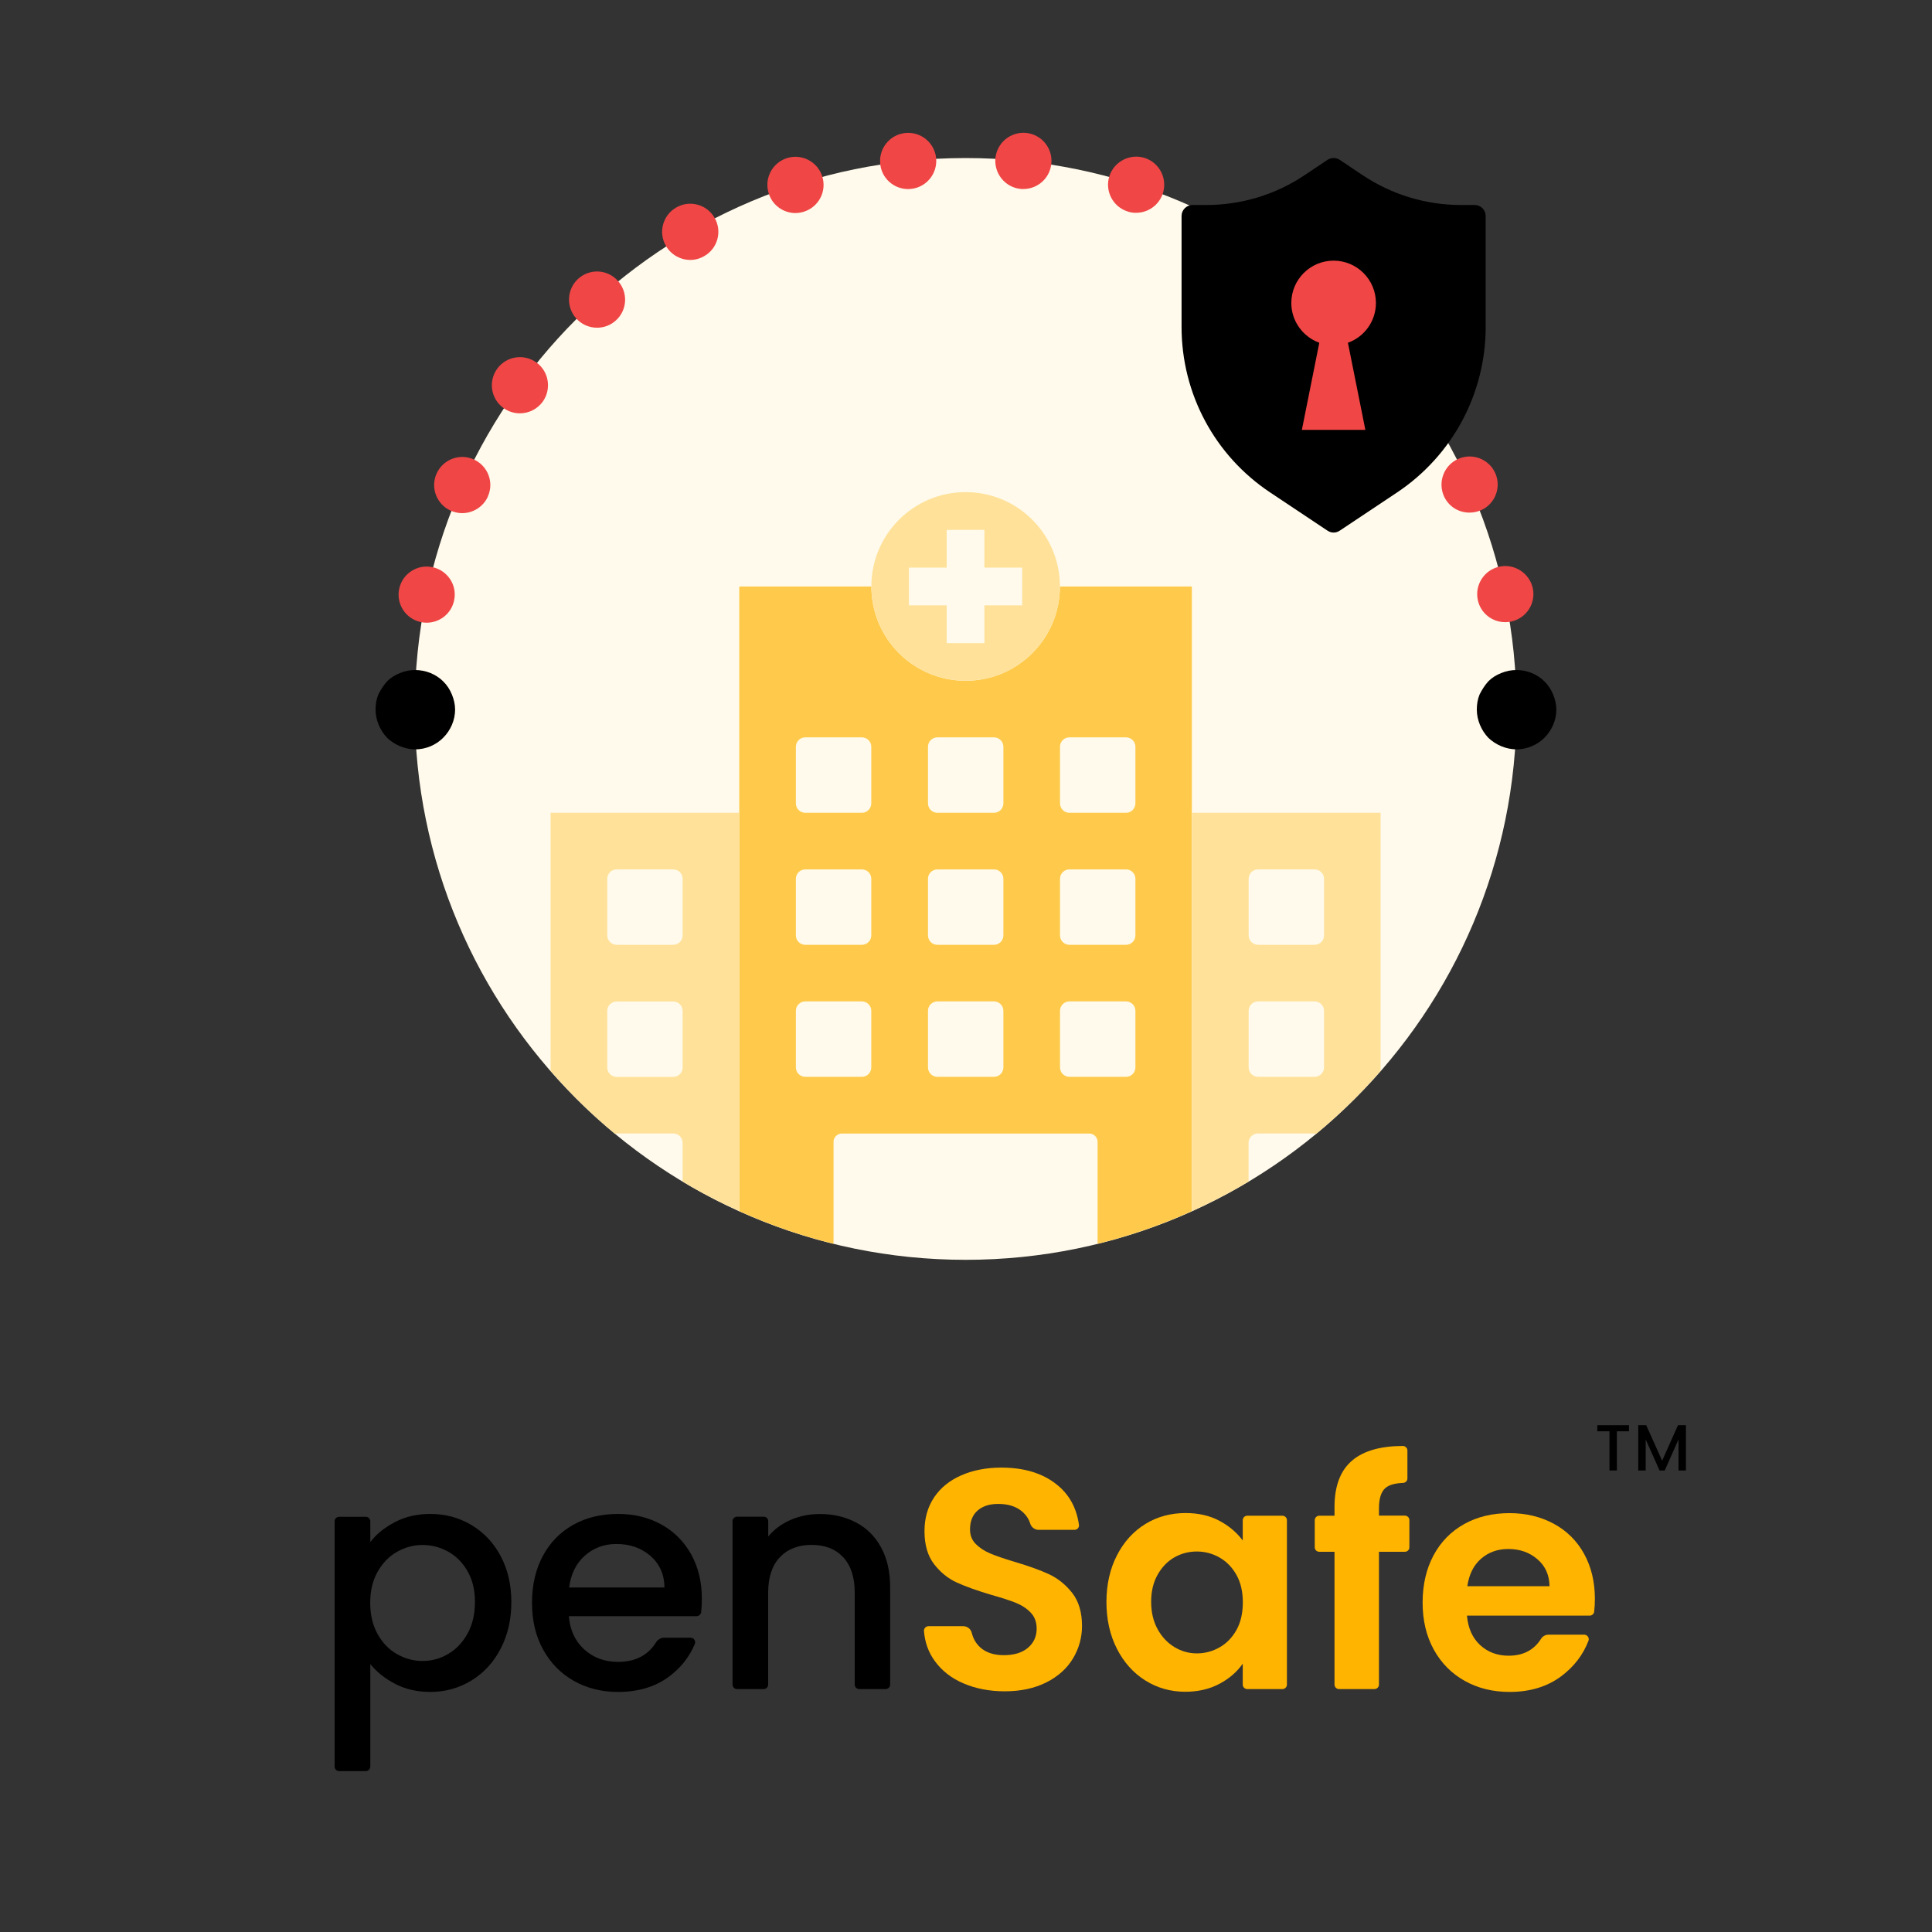 <?xml version="1.0" encoding="utf-8"?>
<!-- Generator: Adobe Illustrator 28.1.0, SVG Export Plug-In . SVG Version: 6.00 Build 0)  -->
<svg version="1.1" id="Layer_1" xmlns="http://www.w3.org/2000/svg" xmlns:xlink="http://www.w3.org/1999/xlink" x="0px" y="0px"
	 viewBox="0 0 216 216" style="enable-background:new 0 0 216 216;" xml:space="preserve">
<rect x="0" y="0" width="216" height="216" fill="#333333" stroke="none"/>
<style type="text/css">
	.st0{fill:#FFB400;}
	.st1{fill:#FDEDBF;}
	.st2{fill:#FDF7E8;}
	.st3{fill:#646464;}
	.st4{fill:#C5C5C5;}
	.st5{fill:#F2F2F2;}
	.st6{fill:#FFFAEB;}
	.st7{fill:#FFCA4C;}
	.st8{fill:#FFE199;}
	.st9{fill:#FFECBF;}
	.st10{fill:#FFD980;}
	.st11{fill:#00A0B4;}
	.st12{fill:#AAD200;}
	.st13{fill:#F04646;}
</style>
<g>
	<g>
		<g>
			<g>
				<path class="st0" d="M177.73,180.63h-13.72c0.12,1.4,0.61,2.49,1.47,3.29c0.86,0.79,1.92,1.19,3.18,1.19
					c1.63,0,2.84-0.63,3.63-1.89c0.18-0.28,0.49-0.46,0.82-0.46l4.01,0c0.35,0,0.6,0.36,0.47,0.69c-0.6,1.56-1.6,2.86-2.98,3.91
					c-1.58,1.2-3.53,1.8-5.84,1.8c-1.87,0-3.54-0.41-5.02-1.24c-1.48-0.83-2.63-2-3.46-3.51c-0.83-1.52-1.24-3.26-1.24-5.24
					c0-2,0.41-3.76,1.22-5.28c0.82-1.52,1.96-2.68,3.43-3.5c1.47-0.82,3.16-1.22,5.07-1.22c1.84,0,3.49,0.4,4.95,1.19
					c1.46,0.79,2.59,1.92,3.39,3.37c0.8,1.46,1.2,3.13,1.2,5.02c0,0.52-0.03,1-0.08,1.45C178.2,180.44,177.98,180.63,177.73,180.63z
					 M173.24,177.34c-0.02-1.26-0.48-2.27-1.36-3.02c-0.88-0.76-1.97-1.14-3.25-1.14c-1.21,0-2.23,0.37-3.06,1.1
					c-0.83,0.73-1.33,1.75-1.52,3.06H173.24z"/>
				<path d="M44.16,170.17c1.17-0.61,2.48-0.91,3.95-0.91c1.68,0,3.21,0.41,4.6,1.24c1.39,0.83,2.48,1.99,3.27,3.48
					c0.79,1.49,1.19,3.2,1.19,5.14s-0.4,3.67-1.19,5.19c-0.79,1.53-1.88,2.72-3.27,3.57c-1.39,0.85-2.92,1.28-4.6,1.28
					c-1.47,0-2.77-0.3-3.91-0.89c-1.14-0.59-2.07-1.33-2.8-2.22v11.46c0,0.27-0.22,0.5-0.5,0.5h-2.99c-0.27,0-0.5-0.22-0.5-0.5
					v-27.43c0-0.27,0.22-0.5,0.5-0.5h2.99c0.27,0,0.5,0.22,0.5,0.5v2.33C42.07,171.52,42.99,170.78,44.16,170.17z M52.28,175.68
					c-0.55-0.97-1.27-1.7-2.17-2.2c-0.9-0.5-1.86-0.75-2.88-0.75c-1,0-1.95,0.26-2.85,0.77c-0.9,0.51-1.62,1.26-2.17,2.24
					c-0.55,0.98-0.82,2.13-0.82,3.46s0.27,2.49,0.82,3.48c0.55,0.99,1.27,1.74,2.17,2.25c0.9,0.51,1.85,0.77,2.85,0.77
					c1.03,0,1.99-0.26,2.88-0.79c0.9-0.52,1.62-1.29,2.17-2.29c0.55-1,0.82-2.17,0.82-3.5C53.11,177.79,52.83,176.65,52.28,175.68z"
					/>
				<path d="M95.7,170.21c1.2,0.63,2.14,1.56,2.81,2.8c0.68,1.24,1.01,2.73,1.01,4.47v10.86c0,0.27-0.22,0.5-0.5,0.5h-2.96
					c-0.27,0-0.5-0.22-0.5-0.5v-10.27c0-1.72-0.43-3.05-1.29-3.97c-0.86-0.92-2.04-1.38-3.53-1.38c-1.49,0-2.67,0.46-3.55,1.38
					c-0.87,0.92-1.31,2.24-1.31,3.97v10.27c0,0.27-0.22,0.5-0.5,0.5H82.4c-0.27,0-0.5-0.22-0.5-0.5v-18.27c0-0.27,0.22-0.5,0.5-0.5
					h2.99c0.27,0,0.5,0.22,0.5,0.5v1.71c0.65-0.79,1.49-1.41,2.5-1.85c1.01-0.44,2.09-0.66,3.23-0.66
					C93.14,169.26,94.5,169.58,95.7,170.21z"/>
				<path d="M77.88,180.69H63.6c0.12,1.54,0.69,2.77,1.71,3.71c1.03,0.93,2.28,1.4,3.78,1.4c1.95,0,3.37-0.74,4.28-2.22
					c0.16-0.26,0.53-0.48,0.84-0.48h3.01c0.36,0,0.6,0.37,0.46,0.7c-0.61,1.46-1.58,2.68-2.9,3.66c-1.53,1.13-3.42,1.7-5.68,1.7
					c-1.84,0-3.49-0.41-4.95-1.24c-1.46-0.83-2.6-1.99-3.43-3.5c-0.83-1.5-1.24-3.24-1.24-5.23c0-1.98,0.4-3.72,1.21-5.23
					c0.8-1.5,1.93-2.66,3.39-3.48c1.46-0.82,3.13-1.22,5.02-1.22c1.82,0,3.44,0.4,4.86,1.19c1.42,0.79,2.53,1.91,3.32,3.34
					c0.79,1.43,1.19,3.08,1.19,4.95c0,0.54-0.03,1.05-0.08,1.51C78.35,180.5,78.13,180.69,77.88,180.69z M74.29,177.48
					c-0.02-1.47-0.55-2.64-1.57-3.53c-1.03-0.89-2.3-1.33-3.81-1.33c-1.38,0-2.55,0.44-3.53,1.31c-0.98,0.87-1.56,2.06-1.75,3.55
					H74.29z"/>
				<path class="st0" d="M107.73,188.21c-1.36-0.58-2.44-1.42-3.23-2.52c-0.7-0.96-1.1-2.08-1.2-3.34
					c-0.02-0.29,0.22-0.54,0.51-0.54l3.88,0c0.45,0,0.84,0.3,0.95,0.73c0.16,0.66,0.48,1.21,0.95,1.64
					c0.64,0.58,1.52,0.87,2.64,0.87c1.14,0,2.04-0.27,2.69-0.82s0.98-1.26,0.98-2.15c0-0.72-0.22-1.32-0.66-1.78
					c-0.44-0.47-1-0.83-1.66-1.1s-1.58-0.56-2.74-0.89c-1.59-0.47-2.87-0.93-3.86-1.38c-0.99-0.45-1.84-1.14-2.55-2.06
					c-0.71-0.92-1.07-2.15-1.07-3.69c0-1.44,0.36-2.7,1.08-3.78c0.72-1.07,1.74-1.89,3.04-2.46c1.31-0.57,2.8-0.86,4.47-0.86
					c2.52,0,4.56,0.61,6.13,1.84c1.44,1.12,2.28,2.64,2.55,4.56c0.04,0.3-0.2,0.56-0.5,0.56l-4.01,0c-0.43,0-0.81-0.29-0.94-0.7
					c-0.16-0.53-0.48-0.99-0.94-1.38c-0.66-0.55-1.54-0.82-2.64-0.82c-0.96,0-1.72,0.24-2.29,0.73c-0.57,0.49-0.86,1.2-0.86,2.13
					c0,0.65,0.21,1.19,0.65,1.63c0.43,0.43,0.97,0.78,1.61,1.05c0.64,0.27,1.54,0.58,2.71,0.93c1.58,0.47,2.88,0.93,3.88,1.4
					c1,0.47,1.86,1.17,2.59,2.1c0.72,0.93,1.08,2.16,1.08,3.67c0,1.31-0.34,2.52-1.01,3.64s-1.67,2.01-2.97,2.67
					c-1.31,0.66-2.85,1-4.65,1C110.62,189.09,109.09,188.79,107.73,188.21z"/>
				<path class="st0" d="M124.88,173.88c0.78-1.51,1.84-2.68,3.18-3.5c1.34-0.82,2.84-1.22,4.49-1.22c1.44,0,2.71,0.29,3.79,0.87
					c1.08,0.58,1.95,1.32,2.6,2.2v-2.27c0-0.27,0.22-0.5,0.5-0.5h3.94c0.27,0,0.5,0.22,0.5,0.5v18.38c0,0.27-0.22,0.5-0.5,0.5h-3.94
					c-0.27,0-0.5-0.22-0.5-0.5v-2.34c-0.63,0.91-1.5,1.66-2.6,2.25s-2.38,0.89-3.83,0.89c-1.63,0-3.12-0.42-4.46-1.26
					c-1.34-0.84-2.4-2.02-3.18-3.55c-0.78-1.53-1.17-3.28-1.17-5.26C123.71,177.13,124.1,175.39,124.88,173.88z M138.25,176.1
					c-0.47-0.85-1.1-1.5-1.89-1.96c-0.79-0.45-1.64-0.68-2.55-0.68s-1.75,0.22-2.52,0.66c-0.77,0.44-1.39,1.09-1.87,1.94
					s-0.72,1.86-0.72,3.02c0,1.17,0.24,2.18,0.72,3.06c0.48,0.87,1.11,1.54,1.89,2.01c0.78,0.47,1.61,0.7,2.5,0.7
					c0.91,0,1.76-0.23,2.55-0.68c0.79-0.45,1.42-1.11,1.89-1.96c0.47-0.85,0.7-1.87,0.7-3.06S138.72,176.95,138.25,176.1z"/>
				<path class="st0" d="M157.07,173.49h-2.9v14.85c0,0.27-0.22,0.5-0.5,0.5h-3.97c-0.27,0-0.5-0.22-0.5-0.5v-14.85h-1.71
					c-0.27,0-0.5-0.22-0.5-0.5v-3.03c0-0.27,0.22-0.5,0.5-0.5h1.71v-0.98c0-2.38,0.68-4.13,2.03-5.24c1.27-1.05,3.14-1.57,5.61-1.58
					c0.27,0,0.51,0.23,0.51,0.5v3.14c0,0.27-0.22,0.48-0.49,0.49c-0.93,0.04-1.59,0.23-1.99,0.59c-0.47,0.42-0.7,1.18-0.7,2.27v0.8
					h2.9c0.27,0,0.5,0.22,0.5,0.5V173C157.57,173.27,157.35,173.49,157.07,173.49z"/>
			</g>
			<g>
				<path d="M182.12,159.34v0.68h-1.35v4.38h-0.83v-4.38h-1.36v-0.68H182.12z"/>
				<path d="M188.49,159.34v5.06h-0.83v-3.47l-1.54,3.47h-0.58l-1.55-3.47v3.47h-0.83v-5.06h0.89l1.78,3.97l1.77-3.97H188.49z"/>
			</g>
		</g>
	</g>
	<g>
		<g>
			<path class="st6" d="M107.96,140.85L107.96,140.85c-34.02,0-61.59-27.58-61.59-61.59v0c0-34.02,27.58-61.59,61.59-61.59h0
				c34.02,0,61.59,27.58,61.59,61.59v0C169.55,113.27,141.97,140.85,107.96,140.85z"/>
		</g>
		<g>
			<g>
				<g>
					<path class="st13" d="M47.05,69.55c-1.7-0.36-2.78-2.03-2.42-3.72l0,0c0.36-1.7,2.03-2.78,3.72-2.42l0,0
						c1.7,0.36,2.79,2.03,2.42,3.72l0,0c-0.31,1.49-1.62,2.49-3.07,2.49l0,0C47.49,69.62,47.27,69.6,47.05,69.55z M165.22,67.08
						L165.22,67.08c-0.36-1.69,0.72-3.36,2.42-3.73l0,0c1.69-0.36,3.36,0.73,3.73,2.42l0,0l0,0l0,0c0.36,1.69-0.73,3.36-2.42,3.72
						l0,0c-0.22,0.05-0.43,0.07-0.65,0.07l0,0C166.84,69.57,165.53,68.56,165.22,67.08z M50.4,57.1c-1.58-0.71-2.3-2.56-1.59-4.15
						l0,0l0,0l0,0c0.71-1.58,2.56-2.3,4.15-1.59l0,0c1.58,0.71,2.3,2.56,1.58,4.15h0.01c-0.52,1.16-1.67,1.86-2.88,1.86l0,0
						C51.25,57.37,50.82,57.28,50.4,57.1z M161.43,55.46c-0.7-1.58,0.01-3.44,1.59-4.15l0,0c1.58-0.71,3.44,0,4.15,1.58l0,0
						c0.71,1.58,0,3.44-1.58,4.15l0,0c-0.42,0.18-0.85,0.27-1.29,0.27l0,0C163.1,57.32,161.95,56.64,161.43,55.46z M56.28,45.61
						c-1.4-1.02-1.71-2.98-0.69-4.39l0,0c1.02-1.4,2.98-1.71,4.39-0.69l0,0c1.4,1.02,1.7,2.99,0.69,4.39l0,0
						c-0.62,0.84-1.57,1.29-2.55,1.29l0,0C57.49,46.21,56.84,46.02,56.28,45.61z M64.42,35.6c-1.16-1.3-1.05-3.28,0.23-4.44l0,0l0,0
						l0,0c1.29-1.16,3.28-1.06,4.43,0.24l0,0c1.16,1.29,1.06,3.28-0.23,4.43l0,0c-0.6,0.55-1.36,0.81-2.1,0.81l0,0
						C65.9,36.64,65.04,36.29,64.42,35.6z M74.45,27.49c-0.87-1.5-0.36-3.42,1.15-4.29l0,0l0,0l0,0c1.5-0.87,3.42-0.36,4.29,1.15
						l0,0c0.87,1.49,0.36,3.42-1.15,4.28l0,0c-0.49,0.29-1.03,0.43-1.57,0.43l0,0C76.09,29.06,75.03,28.49,74.45,27.49z
						 M85.95,21.64c-0.54-1.65,0.36-3.42,2.02-3.96l0,0c1.64-0.53,3.42,0.37,3.95,2.02l0,0c0.54,1.65-0.36,3.42-2.02,3.96l0,0
						c-0.32,0.1-0.65,0.16-0.97,0.16l0,0C87.61,23.82,86.37,22.97,85.95,21.64z M126.06,23.64c-1.65-0.53-2.56-2.3-2.03-3.95l0,0
						c0.54-1.65,2.31-2.55,3.96-2.03l0,0c1.65,0.54,2.55,2.31,2.02,3.96l0,0c-0.43,1.32-1.66,2.17-2.99,2.17l0,0
						C126.7,23.8,126.38,23.75,126.06,23.64z M98.41,18.32c-0.18-1.72,1.07-3.27,2.8-3.45l0,0c1.72-0.18,3.27,1.07,3.45,2.8l0,0
						c0.17,1.73-1.08,3.27-2.8,3.45l0,0c-0.11,0.01-0.23,0.02-0.33,0.02l0,0C99.94,21.14,98.57,19.94,98.41,18.32z M114.09,21.12
						L114.09,21.12c-1.72-0.18-2.97-1.73-2.8-3.45l0,0c0.18-1.73,1.72-2.98,3.45-2.81l0,0l0,0l0,0c1.72,0.18,2.98,1.72,2.8,3.45l0,0
						c-0.17,1.62-1.53,2.82-3.12,2.82l0,0C114.31,21.14,114.2,21.13,114.09,21.12z"/>
				</g>
			</g>
		</g>
		<g>
			<path d="M164.87,22.92h-1.52c-3.92,0-7.72-1.15-10.98-3.32l-2.59-1.73c-0.41-0.27-0.95-0.27-1.36,0l-2.59,1.73
				c-3.26,2.18-7.06,3.32-10.98,3.32h-1.52c-0.68,0-1.23,0.55-1.23,1.23v12.4c0,7.46,3.7,14.38,9.91,18.51l6.41,4.27
				c0.21,0.14,0.44,0.21,0.68,0.21s0.47-0.07,0.68-0.21l6.41-4.27c6.2-4.14,9.91-11.06,9.91-18.51v-12.4
				C166.1,23.47,165.55,22.92,164.87,22.92z"/>
			<g>
				<path class="st13" d="M153.83,33.87c0-2.61-2.12-4.73-4.73-4.73c-2.61,0-4.73,2.12-4.73,4.73c0,2.05,1.31,3.79,3.13,4.45
					l-1.95,9.74h7.1l-1.95-9.74C152.52,37.67,153.83,35.93,153.83,33.87z"/>
			</g>
		</g>
		<g>
			<g>
				<g>
					<g>
						<path d="M46.44,83.78c-1.16,0-2.32-0.49-3.16-1.29c-0.8-0.84-1.29-2-1.29-3.16c0-0.58,0.09-1.16,0.31-1.69
							c0.27-0.53,0.58-1.03,0.98-1.47c0.4-0.4,0.89-0.71,1.46-0.93c1.07-0.44,2.27-0.44,3.38,0c0.53,0.22,1.02,0.53,1.42,0.93
							c0.45,0.44,0.76,0.93,0.98,1.47c0.22,0.53,0.36,1.11,0.36,1.69c0,1.16-0.49,2.32-1.34,3.16
							C48.75,83.29,47.6,83.78,46.44,83.78z"/>
					</g>
				</g>
			</g>
			<g>
				<g>
					<g>
						<path d="M169.56,83.78c-1.16,0-2.32-0.49-3.16-1.29c-0.8-0.84-1.29-2-1.29-3.16c0-0.58,0.09-1.16,0.31-1.69
							c0.27-0.53,0.58-1.03,0.98-1.47c0.4-0.4,0.89-0.71,1.46-0.93c1.07-0.44,2.27-0.44,3.38,0c0.53,0.22,1.02,0.53,1.42,0.93
							c0.45,0.44,0.76,0.93,0.98,1.47c0.22,0.53,0.36,1.11,0.36,1.69c0,1.16-0.49,2.32-1.34,3.16
							C171.87,83.29,170.71,83.78,169.56,83.78z"/>
					</g>
				</g>
			</g>
		</g>
		<g>
			<path class="st7" d="M133.26,65.57H118.5l0,0c0,5.82-4.72,10.54-10.54,10.54c-5.82,0-10.54-4.72-10.54-10.54l0,0H82.65v25.31
				v44.53c3.37,1.52,6.89,2.75,10.54,3.65v-11.4c0-0.51,0.42-0.93,0.93-0.93h27.66c0.51,0,0.93,0.42,0.93,0.93v11.4
				c3.66-0.9,7.18-2.13,10.54-3.65V90.87V65.57z M97.41,119.34c0,0.58-0.47,1.05-1.05,1.05h-6.33c-0.58,0-1.05-0.47-1.05-1.05v-6.33
				c0-0.58,0.47-1.05,1.05-1.05h6.33c0.58,0,1.05,0.47,1.05,1.05V119.34z M97.41,104.58c0,0.58-0.47,1.05-1.05,1.05h-6.33
				c-0.58,0-1.05-0.47-1.05-1.05v-6.33c0-0.58,0.47-1.05,1.05-1.05h6.33c0.58,0,1.05,0.47,1.05,1.05V104.58z M97.41,89.82
				c0,0.58-0.47,1.05-1.05,1.05h-6.33c-0.58,0-1.05-0.47-1.05-1.05v-6.33c0-0.58,0.47-1.05,1.05-1.05h6.33
				c0.58,0,1.05,0.47,1.05,1.05V89.82z M112.18,119.34c0,0.58-0.47,1.05-1.05,1.05h-6.33c-0.58,0-1.05-0.47-1.05-1.05v-6.33
				c0-0.58,0.47-1.05,1.05-1.05h6.33c0.58,0,1.05,0.47,1.05,1.05V119.34z M112.18,104.58c0,0.58-0.47,1.05-1.05,1.05h-6.33
				c-0.58,0-1.05-0.47-1.05-1.05v-6.33c0-0.58,0.47-1.05,1.05-1.05h6.33c0.58,0,1.05,0.47,1.05,1.05V104.58z M112.18,89.82
				c0,0.58-0.47,1.05-1.05,1.05h-6.33c-0.58,0-1.05-0.47-1.05-1.05v-6.33c0-0.58,0.47-1.05,1.05-1.05h6.33
				c0.58,0,1.05,0.47,1.05,1.05V89.82z M126.94,119.34c0,0.58-0.47,1.05-1.05,1.05h-6.33c-0.58,0-1.05-0.47-1.05-1.05v-6.33
				c0-0.58,0.47-1.05,1.05-1.05h6.33c0.58,0,1.05,0.47,1.05,1.05V119.34z M126.94,104.58c0,0.58-0.47,1.05-1.05,1.05h-6.33
				c-0.58,0-1.05-0.47-1.05-1.05v-6.33c0-0.58,0.47-1.05,1.05-1.05h6.33c0.58,0,1.05,0.47,1.05,1.05V104.58z M126.94,89.82
				c0,0.58-0.47,1.05-1.05,1.05h-6.33c-0.58,0-1.05-0.47-1.05-1.05v-6.33c0-0.58,0.47-1.05,1.05-1.05h6.33
				c0.58,0,1.05,0.47,1.05,1.05V89.82z"/>
			<g>
				<path class="st8" d="M61.56,119.74c2.21,2.53,4.6,4.88,7.19,7.02c0.06-0.01,0.12-0.04,0.19-0.04h6.33
					c0.58,0,1.05,0.47,1.05,1.05v4.33c2.03,1.22,4.15,2.32,6.33,3.3V90.87H61.56V119.74z M67.89,98.25c0-0.58,0.47-1.05,1.05-1.05
					h6.33c0.58,0,1.05,0.47,1.05,1.05v6.33c0,0.58-0.47,1.05-1.05,1.05h-6.33c-0.58,0-1.05-0.47-1.05-1.05V98.25z M67.89,113.02
					c0-0.58,0.47-1.05,1.05-1.05h6.33c0.58,0,1.05,0.47,1.05,1.05v6.33c0,0.58-0.47,1.05-1.05,1.05h-6.33
					c-0.58,0-1.05-0.47-1.05-1.05V113.02z"/>
				<path class="st8" d="M107.96,55.02c-5.82,0-10.54,4.72-10.54,10.54c0,5.82,4.72,10.54,10.54,10.54
					c5.82,0,10.54-4.72,10.54-10.54C118.5,59.74,113.78,55.02,107.96,55.02z M114.28,65.57v2.11h-4.22v4.22h-4.22v-4.22h-4.22v-2.11
					v-2.11h4.22v-4.22h4.22v4.22h4.22V65.57z"/>
				<path class="st8" d="M133.26,90.87v44.53c2.18-0.98,4.29-2.08,6.33-3.3v-4.33c0-0.58,0.47-1.05,1.05-1.05h6.33
					c0.07,0,0.13,0.03,0.19,0.04c2.59-2.14,4.98-4.49,7.19-7.02V90.87H133.26z M148.03,119.34c0,0.58-0.47,1.05-1.05,1.05h-6.33
					c-0.58,0-1.05-0.47-1.05-1.05v-6.33c0-0.58,0.47-1.05,1.05-1.05h6.33c0.58,0,1.05,0.47,1.05,1.05V119.34z M148.03,104.58
					c0,0.58-0.47,1.05-1.05,1.05h-6.33c-0.58,0-1.05-0.47-1.05-1.05v-6.33c0-0.58,0.47-1.05,1.05-1.05h6.33
					c0.58,0,1.05,0.47,1.05,1.05V104.58z"/>
			</g>
		</g>
	</g>
</g>
</svg>
